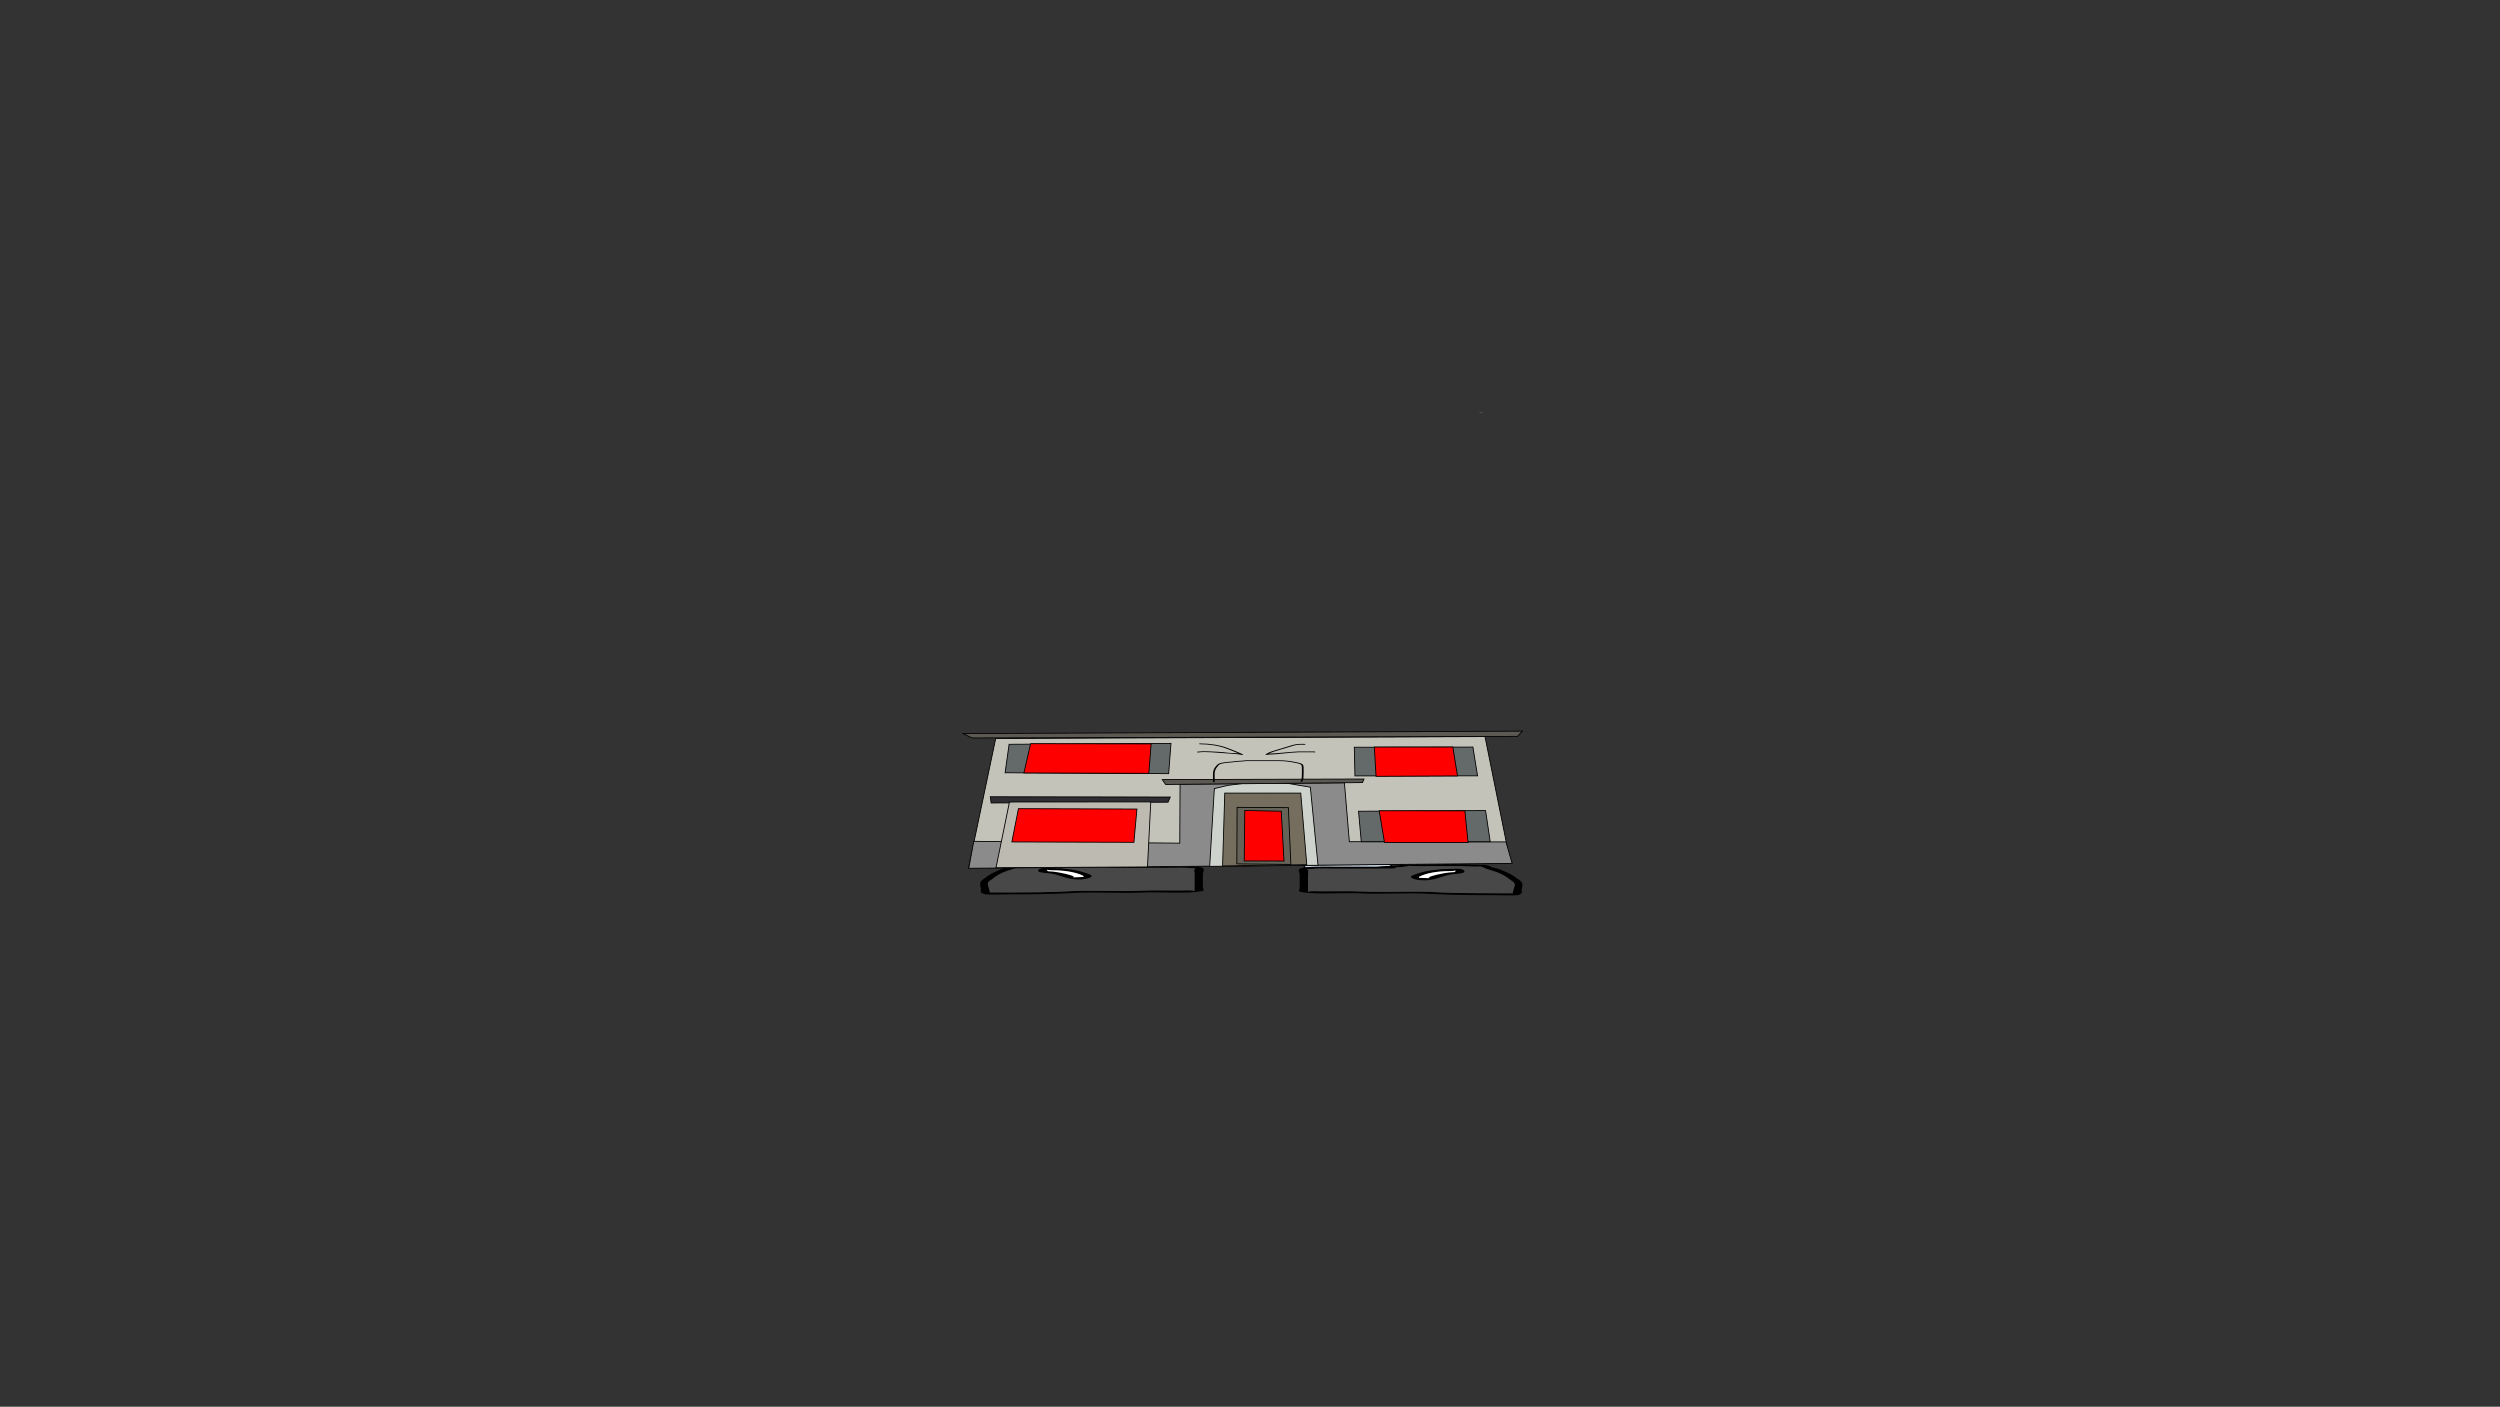 <svg version="1.1" xmlns="http://www.w3.org/2000/svg" xmlns:xlink="http://www.w3.org/1999/xlink" width="2878.25" height="1619.58" viewBox="0,0,2878.25,1619.58"><rect x="0" y="0" width="2878.25" height="1619.58" fill="#333333" stroke="none"/><g transform="translate(1117.373,629.809)"><g data-paper-data="{&quot;isPaintingLayer&quot;:true}" stroke-linejoin="miter" stroke-miterlimit="10" stroke-dasharray="" stroke-dashoffset="0" style="mix-blend-mode: normal"><path d="M583.953,-155.272c1.725,0 3.448,0 5.173,0c0,0.225 0,0.45 0,0.675c-1.705,-0.359 -3.43,-0.584 -5.173,-0.675z" fill="#958c8c" fill-rule="evenodd" stroke="none" stroke-width="1" stroke-linecap="butt"/><path d="M-1117.373,989.77v-1619.58h2878.25v1619.58z" fill="none" fill-rule="nonzero" stroke="#000000" stroke-width="0" stroke-linecap="butt"/><path d="M330.095,246.678c-8.899,0 -17.801,0 -26.701,0c0.234,-0.096 0.486,-0.195 0.756,-0.296c8.396,-0.079 16.794,-0.079 25.189,0c0.27,0.101 0.521,0.2 0.756,0.296z" fill="#4a1205" fill-rule="evenodd" stroke="none" stroke-width="1" stroke-linecap="butt"/><path d="M303.142,246.678c0.083,0 0.169,0 0.252,0c8.899,0 17.801,0 26.701,0c0.305,0.051 0.557,0.13 0.756,0.237c-9.32,0 -18.64,0 -27.96,0c0,-0.039 0,-0.079 0,-0.118c0.169,0 0.252,-0.039 0.252,-0.118z" fill="#922713" fill-rule="evenodd" stroke="none" stroke-width="1" stroke-linecap="butt"/><path d="M328.017,229.784c1.543,0.122 3.067,0.265 4.573,0.43c0,0.047 0,0.096 0,0.143c-1.729,0.095 -3.253,-0.097 -4.573,-0.573z" fill="#786159" fill-rule="evenodd" stroke="none" stroke-width="1" stroke-linecap="butt"/><g fill-rule="nonzero" stroke-width="1.5"><path d="M385.832,369.723l-18.777,-25.385l89.191,0.225l31.921,25.16z" fill="#cedce9" stroke="#000000" stroke-linecap="round"/><path d="M496.651,368.404c-2.414,0.278 -4.787,0.437 -7.136,0.552c0.016,0.043 0.024,0.087 0.024,0.134c0,1.133 -4.914,1.133 -4.914,1.133c-21.706,0 -43.411,0 -65.117,0c-5.585,0 -19.484,-0.514 -23.603,0.164c-2.373,0.39 -4.072,0.352 -7.112,0.403c-0.343,0.006 -0.967,0.018 -1.519,0.026c2.94,0.484 1.519,4.956 1.519,6.206c0,5.287 0,10.575 0,15.862c0,0.944 0,1.888 0,2.832c0,0.378 -0.864,1.454 0,1.133c3.289,-1.221 9.706,-0.564 17.201,-0.567c14.773,-0.004 30.589,-0.369 45.099,0.244c26.495,1.222 54.982,-0.73 81.266,0.631c22.137,1.276 48.636,1.391 71.444,1.391c5.734,0 11.467,0 17.201,0c0.863,0 2.217,-0.027 3.62,-0.056c-1.411,-0.581 0.066,-1.987 0.066,-2.776c0,-2.95 4.289,-8.038 -0.976,-10.688c-4.653,-3.218 -7.596,-6.317 -15.187,-9.526c-5.6,-2.368 -14.318,-4.467 -18.952,-6.819c-2.246,-1.402 -4.257,-0.4 -11.573,-0.724c-16.187,-0.718 -32.422,-0.567 -49.145,-0.567c-6.096,0 -13.751,0.285 -19.658,0c-1.247,-0.06 -3.59,-0.284 -5.347,-0.467c3.213,0.572 -4.118,1.126 -7.199,1.481zM419.507,367.957c16.404,0 32.809,0 49.213,0c0.473,-0.055 0.946,-0.109 1.42,-0.164c6.233,-0.719 11.861,-0.528 17.201,-0.85c7.277,-0.438 11.631,-1.915 19.139,-2.266c4.313,-0.202 16.26,0.447 22.375,0.447c16.579,0 33.141,-0.219 49.145,0.567c8.991,0.441 16.589,-0.419 20.793,2.205c0.62,0.997 5.581,1.62 8.175,2.387c3.965,1.172 7.279,2.907 10.348,4.205c7.606,3.216 10.951,6.524 15.72,9.823c4.262,3.477 1.481,7.788 1.481,11.405c0,2 1.367,3.409 -4.914,5.098c-2.19,0.589 -22.427,0 -25.801,0c-23.525,0 -51.012,-0.144 -73.827,-1.459c-25.065,-1.689 -54.902,0.587 -80.81,-0.607c-20.878,-1.084 -53.104,1.804 -70.201,-1.9c-1.693,-0.367 0,-3.362 0,-3.965c0,-5.287 0,-10.575 0,-15.862c0,-1.768 -3.38,-5.988 1.748,-7.305c8.948,-2.297 25.694,-1.759 38.797,-1.759z" data-paper-data="{&quot;index&quot;:null}" fill="#000000" stroke="none" stroke-linecap="butt"/><path d="M489.446,368.902c2.349,-0.115 4.751,-0.276 7.165,-0.554c3.08,-0.355 10.441,-0.909 7.228,-1.482c1.756,0.183 4.119,0.407 5.366,0.467c5.907,0.285 13.631,0.003 19.726,0.003c16.722,0 33.063,-0.136 49.25,0.582c7.316,0.324 9.342,-0.673 11.588,0.729c4.634,2.352 13.388,4.468 18.989,6.836c7.59,3.209 10.544,6.329 15.197,9.547c5.265,2.65 0.953,7.758 0.953,10.708c0,0.79 -1.486,2.199 -0.075,2.78c-1.402,0.029 -2.759,0.057 -3.621,0.057c-5.734,0 -11.477,0.004 -17.211,0.004c-22.807,0 -49.414,-0.095 -71.551,-1.371c-26.284,-1.361 -55.031,0.58 -81.526,-0.642c-14.509,-0.613 -30.37,-0.261 -45.144,-0.257c-7.494,0.002 -13.918,-0.656 -17.207,0.564c-0.864,0.321 -0.004,-0.757 -0.004,-1.135c0,-0.944 -0.008,-1.893 -0.008,-2.837c0,-5.287 -0.01,-10.606 -0.01,-15.893c0,-1.25 1.436,-5.733 -1.504,-6.217c0.552,-0.008 1.176,-0.02 1.52,-0.026c3.041,-0.051 4.743,-0.014 7.116,-0.405c4.12,-0.678 18.03,-0.169 23.616,-0.169c21.706,0 43.527,-0.023 65.233,-0.023c0,0 4.939,-0.002 4.939,-1.135c0,-0.046 -0.008,-0.091 -0.024,-0.134z" data-paper-data="{&quot;noHover&quot;:false,&quot;origItem&quot;:[&quot;Path&quot;,{&quot;applyMatrix&quot;:true,&quot;segments&quot;:[[[579.60736,595.76373],[0.95609,-0.20262],[0.00646,0.07548]],[[579.61718,596],[0,-0.08208],[0,2]],[[577.61718,598],[0,0],[-8.83333,0]],[[551.11718,598],[8.83333,0],[-2.27308,0]],[[541.51161,598.28885],[1.67648,-1.19621],[-0.96568,0.68904]],[[538.61718,599],[1.23739,-0.09027],[-0.13966,0.01019]],[[537.99901,599.04541],[0.22447,-0.0134],[1.19653,0.85421]],[[538.61718,610],[0,-2.20646],[0,9.33333]],[[538.61718,638],[0,-9.33333],[0,1.66667]],[[538.61718,643],[0,-1.66667],[0,0.66667]],[[538.61718,645],[-0.35177,0.56631],[1.33831,-2.15456]],[[545.61718,644],[-3.04994,0.00386],[6.01206,-0.00761]],[[563.97058,644.43107],[-5.90478,-1.08158],[10.78253,2.15651]],[[597.04254,645.54479],[-10.6965,-2.40266],[9.00888,2.25222]],[[626.11718,648],[-9.28168,0],[2.33333,0]],[[633.11718,648],[-2.33333,0],[0.35109,0]],[[634.59021,647.90091],[-0.5707,0.05184],[-0.57412,-1.02596]],[[634.61718,643],[0,1.39387],[0,-5.20707]],[[634.21982,624.13246],[2.14282,4.67827],[-1.8936,-5.6808]],[[628.03948,607.31672],[3.08887,5.66543],[-2.2791,-4.1802]],[[620.32688,595.27881],[1.8857,4.15235],[-0.91417,-2.47477]],[[615.61718,594],[2.9771,0.57275],[-6.58756,-1.26734]],[[595.61718,593],[6.8054,0],[-2.48058,0]],[[587.61718,593],[2.40395,0.50364],[-0.50743,-0.10631]],[[585.44122,592.1748],[0.71481,0.32365],[1.30749,1.01011]],[[582.51161,594.78885],[1.25365,-0.62682],[-0.98239,0.4912]]],&quot;closed&quot;:true}],&quot;index&quot;:null}" fill="#484848" stroke="none" stroke-linecap="butt"/><path d="M558.342,373.056c0,-0.131 -0.068,-0.351 -0.133,-0.568c-0.253,0.088 -0.631,0.162 -1.116,0.226c-1.456,0.341 -3.665,0.341 -3.665,0.341c-18.719,0 -29.531,3.008 -36.149,6.172c-0.778,0.359 -0.71,0.791 -0.71,1.193c0,0.114 -0.047,0.296 -0.099,0.483c0.049,-0.06 0.173,-0.11 0.425,-0.142c1.112,-0.141 10.775,0.721 11.961,0.225c0.356,-0.149 -1.748,-0.177 -1.632,-0.345c1.427,-2.066 16.565,-5.192 24.006,-6.05c1.93,-0.222 4.103,-0.334 6.263,-0.386c-0.844,-0.303 0.85,-0.767 0.85,-1.15zM516.443,380.997c-0.111,0.403 -0.21,0.788 0.125,0.556c0.229,-0.159 -0.102,-0.381 -0.125,-0.556zM508.487,378.214c7.024,-3.053 16.365,-5.836 30.923,-6.932c1.368,-0.493 4.188,-0.493 4.188,-0.493h2.457c5.564,0 8.508,-0.447 14.484,-0.447c8.3,0 10.224,3.805 5.884,4.919c-2.739,0.703 -7.132,0.934 -10.798,1.356c-10.852,1.251 -14.879,4.846 -26.77,6.634c-12.603,1.896 -26.479,-2.221 -20.368,-5.039z" data-paper-data="{&quot;index&quot;:null}" fill="#000000" stroke="none" stroke-linecap="butt"/><path d="M558.391,372.45c0.065,0.216 0.145,0.439 0.145,0.571c0,0.383 -1.674,0.854 -0.83,1.157c-2.16,0.051 -4.345,0.159 -6.275,0.381c-7.441,0.858 -22.652,3.968 -24.08,6.034c-0.116,0.168 1.755,0.296 1.398,0.445c-1.186,0.496 -10.933,-0.381 -12.044,-0.24c-0.252,0.032 -0.374,0.082 -0.423,0.142c0.052,-0.188 0.09,-0.372 0.09,-0.486c0,-0.401 -0.09,-0.842 0.688,-1.201c6.617,-3.164 17.82,-6.238 36.539,-6.238c0,0 2.219,0.002 3.675,-0.339c0.486,-0.064 0.863,-0.138 1.116,-0.226z" data-paper-data="{&quot;noHover&quot;:false,&quot;origItem&quot;:[&quot;Path&quot;,{&quot;applyMatrix&quot;:true,&quot;segments&quot;:[[[607.563,601.99816],[0.02649,0.38155],[-0.10299,0.15484]],[[607.10872,602.39727],[0.1976,-0.11227],[-0.59254,0.60273]],[[605.61718,603],[0,0],[-7.618,0]],[[590.90604,613.89443],[2.69308,-5.58508],[-0.31682,0.63364]],[[590.61718,616],[0,-0.70843],[0,0.20156]],[[590.57685,616.85325],[0.02106,-0.33136],[0.02013,-0.10671]],[[590.74964,616.60263],[-0.10238,0.05628],[0.45234,-0.24865]],[[595.61718,617],[-0.48256,0.87548],[0.14503,-0.26312]],[[594.95308,616.3906],[-0.04725,0.29671],[0.58086,-3.64773]],[[604.72276,605.71115],[-3.02833,1.51416],[0.78545,-0.39273]],[[607.27135,605.03032],[-0.87898,0.0905],[-0.34365,-0.53523]],[[607.61718,603],[0,0.6759],[0,-0.23192]]],&quot;closed&quot;:true}],&quot;index&quot;:null}" fill="#ffffff" stroke="none" stroke-linecap="butt"/><path d="M158.296,368.783l31.921,-25.16l89.191,-0.225l-18.777,25.385z" data-paper-data="{&quot;index&quot;:null}" fill="#cedce9" stroke="#000000" stroke-linecap="round"/><path d="M149.812,367.464c-3.08,-0.355 -10.412,-0.909 -7.199,-1.481c-1.757,0.183 -4.1,0.407 -5.347,0.467c-5.907,0.285 -13.563,0 -19.658,0c-16.723,0 -32.958,-0.151 -49.145,0.567c-7.316,0.324 -9.327,-0.677 -11.573,0.724c-4.634,2.352 -13.352,4.451 -18.952,6.819c-7.59,3.209 -10.534,6.308 -15.187,9.526c-5.265,2.65 -0.976,7.739 -0.976,10.688c0,0.79 1.477,2.195 0.066,2.776c1.402,0.029 2.757,0.056 3.62,0.056c5.734,0 11.467,0 17.201,0c22.807,0 49.306,-0.115 71.444,-1.391c26.284,-1.361 54.771,0.591 81.266,-0.631c14.509,-0.613 30.326,-0.249 45.099,-0.244c7.494,0.002 13.912,-0.654 17.201,0.567c0.864,0.321 0,-0.755 0,-1.133c0,-0.944 0,-1.888 0,-2.832c0,-5.287 0,-10.575 0,-15.862c0,-1.25 -1.421,-5.722 1.519,-6.206c-0.552,-0.008 -1.176,-0.02 -1.519,-0.026c-3.041,-0.051 -4.739,-0.013 -7.112,-0.403c-4.12,-0.678 -18.018,-0.164 -23.603,-0.164c-21.706,0 -43.411,0 -65.117,0c0,0 -4.914,0 -4.914,-1.133c0,-0.047 0.008,-0.091 0.024,-0.134c-2.349,-0.115 -4.723,-0.274 -7.136,-0.552zM226.956,367.017c13.103,0 29.849,-0.538 38.797,1.759c5.128,1.316 1.748,5.537 1.748,7.305c0,5.287 0,10.575 0,15.862c0,0.604 1.693,3.599 0,3.965c-17.097,3.704 -49.323,0.816 -70.201,1.9c-25.908,1.195 -55.745,-1.082 -80.81,0.607c-22.816,1.315 -50.303,1.459 -73.827,1.459c-3.374,0 -23.611,0.589 -25.801,0c-6.281,-1.689 -4.914,-3.099 -4.914,-5.098c0,-3.617 -2.781,-7.928 1.481,-11.405c4.769,-3.298 8.114,-6.606 15.72,-9.823c3.068,-1.297 6.383,-3.033 10.348,-4.205c2.595,-0.767 7.555,-1.39 8.175,-2.387c4.204,-2.624 11.802,-1.764 20.793,-2.205c16.004,-0.785 32.565,-0.567 49.145,-0.567c6.114,0 18.061,-0.649 22.375,-0.447c7.509,0.351 11.862,1.828 19.139,2.266c5.34,0.322 10.968,0.131 17.201,0.85c0.473,0.055 0.946,0.109 1.42,0.164c16.404,0 32.809,0 49.213,0z" data-paper-data="{&quot;index&quot;:null}" fill="#000000" stroke="none" stroke-linecap="butt"/><path d="M157.017,367.962c-0.016,0.043 -0.024,0.087 -0.024,0.134c0,1.133 4.939,1.135 4.939,1.135c21.706,0 43.527,0.023 65.233,0.023c5.585,0 19.496,-0.509 23.616,0.169c2.373,0.39 4.076,0.354 7.116,0.405c0.343,0.006 0.968,0.018 1.52,0.026c-2.94,0.484 -1.504,4.967 -1.504,6.217c0,5.287 -0.01,10.606 -0.01,15.893c0,0.944 -0.008,1.893 -0.008,2.837c0,0.378 0.861,1.455 -0.004,1.135c-3.289,-1.221 -9.712,-0.562 -17.207,-0.564c-14.773,-0.004 -30.634,-0.356 -45.144,0.257c-26.495,1.222 -55.242,-0.719 -81.526,0.642c-22.137,1.276 -48.744,1.371 -71.551,1.371c-5.734,0 -11.477,-0.004 -17.211,-0.004c-0.863,0 -2.219,-0.028 -3.621,-0.057c1.411,-0.581 -0.075,-1.991 -0.075,-2.78c0,-2.95 -4.312,-8.058 0.953,-10.708c4.653,-3.218 7.607,-6.338 15.197,-9.547c5.6,-2.368 14.355,-4.484 18.989,-6.836c2.246,-1.402 4.273,-0.404 11.588,-0.729c16.187,-0.718 32.528,-0.582 49.25,-0.582c6.095,0 13.819,0.282 19.726,-0.003c1.247,-0.06 3.61,-0.284 5.366,-0.467c-3.213,0.572 4.147,1.126 7.228,1.482c2.414,0.278 4.816,0.439 7.165,0.554z" data-paper-data="{&quot;noHover&quot;:false,&quot;origItem&quot;:[&quot;Path&quot;,{&quot;applyMatrix&quot;:true,&quot;segments&quot;:[[[579.60736,595.76373],[0.95609,-0.20262],[0.00646,0.07548]],[[579.61718,596],[0,-0.08208],[0,2]],[[577.61718,598],[0,0],[-8.83333,0]],[[551.11718,598],[8.83333,0],[-2.27308,0]],[[541.51161,598.28885],[1.67648,-1.19621],[-0.96568,0.68904]],[[538.61718,599],[1.23739,-0.09027],[-0.13966,0.01019]],[[537.99901,599.04541],[0.22447,-0.0134],[1.19653,0.85421]],[[538.61718,610],[0,-2.20646],[0,9.33333]],[[538.61718,638],[0,-9.33333],[0,1.66667]],[[538.61718,643],[0,-1.66667],[0,0.66667]],[[538.61718,645],[-0.35177,0.56631],[1.33831,-2.15456]],[[545.61718,644],[-3.04994,0.00386],[6.01206,-0.00761]],[[563.97058,644.43107],[-5.90478,-1.08158],[10.78253,2.15651]],[[597.04254,645.54479],[-10.6965,-2.40266],[9.00888,2.25222]],[[626.11718,648],[-9.28168,0],[2.33333,0]],[[633.11718,648],[-2.33333,0],[0.35109,0]],[[634.59021,647.90091],[-0.5707,0.05184],[-0.57412,-1.02596]],[[634.61718,643],[0,1.39387],[0,-5.20707]],[[634.21982,624.13246],[2.14282,4.67827],[-1.8936,-5.6808]],[[628.03948,607.31672],[3.08887,5.66543],[-2.2791,-4.1802]],[[620.32688,595.27881],[1.8857,4.15235],[-0.91417,-2.47477]],[[615.61718,594],[2.9771,0.57275],[-6.58756,-1.26734]],[[595.61718,593],[6.8054,0],[-2.48058,0]],[[587.61718,593],[2.40395,0.50364],[-0.50743,-0.10631]],[[585.44122,592.1748],[0.71481,0.32365],[1.30749,1.01011]],[[582.51161,594.78885],[1.25365,-0.62682],[-0.98239,0.4912]]],&quot;closed&quot;:true}],&quot;index&quot;:null}" fill="#484848" stroke="none" stroke-linecap="butt"/><path d="M88.121,372.116c0,0.383 1.694,0.847 0.85,1.15c2.16,0.051 4.332,0.163 6.263,0.386c7.441,0.858 22.579,3.983 24.006,6.05c0.116,0.168 -1.988,0.196 -1.632,0.345c1.186,0.496 10.849,-0.366 11.961,-0.225c0.252,0.032 0.375,0.082 0.425,0.142c-0.052,-0.188 -0.099,-0.369 -0.099,-0.483c0,-0.401 0.069,-0.834 -0.71,-1.193c-6.618,-3.164 -17.43,-6.172 -36.149,-6.172c0,0 -2.209,-0 -3.665,-0.341c-0.486,-0.064 -0.863,-0.138 -1.116,-0.226c-0.065,0.216 -0.133,0.436 -0.133,0.568zM129.894,380.613c0.335,0.232 0.236,-0.153 0.125,-0.556c-0.023,0.175 -0.354,0.397 -0.125,0.556zM137.976,377.274c6.111,2.818 -7.764,6.934 -20.368,5.039c-11.891,-1.789 -15.918,-5.383 -26.77,-6.634c-3.666,-0.423 -8.059,-0.653 -10.798,-1.356c-4.34,-1.114 -2.416,-4.919 5.884,-4.919c5.976,0 8.92,0.447 14.484,0.447h2.457c0,0 2.821,0 4.188,0.493c14.558,1.096 23.899,3.879 30.923,6.932z" data-paper-data="{&quot;index&quot;:null}" fill="#000000" stroke="none" stroke-linecap="butt"/><path d="M88.072,371.51c0.253,0.088 0.631,0.162 1.116,0.226c1.456,0.341 3.675,0.339 3.675,0.339c18.719,0 29.922,3.074 36.539,6.238c0.779,0.359 0.688,0.799 0.688,1.201c0,0.114 0.038,0.298 0.09,0.486c-0.049,-0.06 -0.172,-0.11 -0.423,-0.142c-1.112,-0.141 -10.859,0.736 -12.044,0.24c-0.356,-0.149 1.514,-0.277 1.398,-0.445c-1.427,-2.066 -16.638,-5.176 -24.08,-6.034c-1.93,-0.222 -4.115,-0.33 -6.275,-0.381c0.844,-0.303 -0.83,-0.774 -0.83,-1.157c0,-0.131 0.079,-0.355 0.145,-0.571z" data-paper-data="{&quot;noHover&quot;:false,&quot;origItem&quot;:[&quot;Path&quot;,{&quot;applyMatrix&quot;:true,&quot;segments&quot;:[[[607.563,601.99816],[0.02649,0.38155],[-0.10299,0.15484]],[[607.10872,602.39727],[0.1976,-0.11227],[-0.59254,0.60273]],[[605.61718,603],[0,0],[-7.618,0]],[[590.90604,613.89443],[2.69308,-5.58508],[-0.31682,0.63364]],[[590.61718,616],[0,-0.70843],[0,0.20156]],[[590.57685,616.85325],[0.02106,-0.33136],[0.02013,-0.10671]],[[590.74964,616.60263],[-0.10238,0.05628],[0.45234,-0.24865]],[[595.61718,617],[-0.48256,0.87548],[0.14503,-0.26312]],[[594.95308,616.3906],[-0.04725,0.29671],[0.58086,-3.64773]],[[604.72276,605.71115],[-3.02833,1.51416],[0.78545,-0.39273]],[[607.27135,605.03032],[-0.87898,0.0905],[-0.34365,-0.53523]],[[607.61718,603],[0,0.6759],[0,-0.23192]]],&quot;closed&quot;:true}],&quot;index&quot;:null}" fill="#ffffff" stroke="none" stroke-linecap="butt"/></g><g fill-rule="nonzero" stroke="#000000" stroke-width="1" stroke-linecap="round"><path d="M-2.284,369.414l31.246,-148.991l563.326,-2.26l29.443,146.024z" fill="#c4c3ba"/><path d="M623.552,364.216l-625.556,5.64l5.684,-31.022l237.228,2.078l0.316,-67.982l189.23,-1.484l5.684,67.759l180.388,0.297z" fill="#8b8b8b"/><path d="M275.328,367.63l5.368,-89.504l15.473,-3.711l20.21,-2.672l29.999,-0.297l19.262,0.742l25.578,4.305l8.842,89.875z" fill="#cdd3cc"/><path d="M290.17,367.111l2.526,-83.827h87.47l6.947,82.305z" fill="#756d5d"/><path d="M306.59,364.699l0.316,-64.976l59.05,0.297l2.842,65.384l-60.314,-0.594z" fill="#656258"/><path d="M315.116,361.396l0.632,-58.111l41.998,0.891l3.158,57.295z" fill="#ff0000"/><path d="M227.409,293.748l-203.677,0.891l-0.947,-7.125l207.15,0.297z" fill="#2f2e33"/><path d="M44.421,227.088l186.348,-1.028l-2.673,34.832l-188.292,-1.028z" fill="#64696a"/><path d="M207.931,226.631l-2.673,33.918l-143.831,-0.457l7.775,-33.69z" fill="#ff0000"/><path d="M451.253,271.17l-226.619,2.17l-3.887,-5.596l232.267,-0.685z" fill="#5c5852"/><path d="M441.838,230.514l136.542,-0.228l5.345,33.119l-141.158,0.114z" fill="#64696a"/><path d="M466.863,263.975l-1.944,-33.69h90.38l5.345,33.233z" fill="#ff0000"/><path d="M446.697,304.175l146.26,-0.799l5.345,35.86h-148.447z" fill="#64696a"/><path d="M569.148,303.718l3.644,36.545l-96.211,-0.114l-6.074,-36.545z" fill="#ff0000"/><path d="M1.396,219.693l-9.961,-4.911l643.919,-2.855l-5.588,6.053l-624.036,1.827z" fill="#5c5852"/><path d="M29.337,369.166l15.473,-75.626l162.704,-0.148l-3.789,74.907z" fill="#bdbab2"/><path d="M55.152,301.207l136.416,0.445l-3.474,38.295l-140.521,-0.445z" fill="#ff0000"/></g><path d="M343.772,289.801c1.543,0.122 3.067,0.265 4.573,0.43c0,0.047 0,0.096 0,0.143c-1.729,0.095 -3.253,-0.097 -4.573,-0.573z" fill="#786159" fill-rule="evenodd" stroke="none" stroke-width="1" stroke-linecap="butt"/><path d="M279.004,270.386c0.074,-0.294 0.1,-0.591 0.1,-0.887c0.454,-5.933 -1.611,-11.672 3.554,-17.37c1.118,-1.227 2.068,-2.588 4.658,-3.331c4.287,-1.23 9.87,-1.468 14.683,-1.923c1.89,-0.179 3.657,-0.521 5.574,-0.64c3.101,-0.193 6.826,-0.265 9.704,-0.772c12.309,-0.048 24.622,-0.008 36.932,-0.008c7.872,0 14.21,0.802 21.258,2.344c2.464,0.539 4.856,1.011 6.457,2.118c1.336,0.924 1.475,2.467 1.494,3.551c0.043,3.693 0.262,7.301 -0.083,10.994c-0.179,1.912 0.138,3.978 -1.678,5.718c0,0 -0.447,0.42 -1.342,0.21c-0.894,-0.21 -0.447,-0.631 -0.447,-0.631c1.711,-1.574 1.306,-3.596 1.469,-5.339c0.344,-3.678 0.125,-7.269 0.081,-10.947c-0.004,-0.898 -0.088,-2.32 -1.218,-3.08c-1.37,-0.922 -3.509,-1.29 -5.577,-1.743c-6.789,-1.485 -12.825,-2.256 -20.414,-2.256c-12.19,0 -24.386,0.051 -36.575,-0.008c-2.889,0.509 -6.688,0.591 -9.798,0.779c-1.865,0.113 -3.599,0.455 -5.44,0.629c-4.625,0.439 -9.897,0.662 -14.05,1.808c-2.168,0.598 -2.934,1.891 -3.849,2.895c-5.081,5.542 -3.022,11.234 -3.392,17.017c-0.003,0.386 -0.048,0.774 -0.163,1.156l-1.933,-0.133l-0.047,0c0,-0.001 0.001,-0.002 0.001,-0.003l-0.011,-0.001c0,0 0,-0.066 0.053,-0.149z" fill="#000000" fill-rule="nonzero" stroke="none" stroke-width="0.5" stroke-linecap="butt"/><path d="M260.691,235.977c0,-0.47 1,-0.47 1,-0.47l0.654,0.024c4.167,-0.643 9.958,-0.411 14.296,-0.209c4.866,0.229 9.733,0.44 14.535,0.892c3.038,0.286 6.051,0.804 9.148,0.884c2.15,0.056 5.534,0.111 8.196,0.52c-4.486,-1.966 -9.209,-3.724 -13.978,-5.589c-8.189,-3.202 -19.671,-4.981 -30.327,-4.981c0,0 -1,0 -1,-0.47c0,-0.47 1,-0.47 1,-0.47c11.115,0 23.066,1.859 31.606,5.199c5.8,2.268 11.517,4.39 16.859,6.893l0.777,0.365c0.181,0.085 0.293,0.203 0.293,0.332c0,0.26 -0.448,0.47 -1,0.47c-0.119,0 -0.233,-0.01 -0.338,-0.028l-1.875,-0.294l0.072,-0.102c-2.813,-0.269 -5.531,-0.709 -8.458,-0.857c-8.604,-0.437 -17.032,-1.421 -25.707,-1.829c-4.006,-0.19 -9.621,-0.448 -13.465,0.165l-1.287,0.024c0,0 -1,0 -1,-0.47z" fill="#000000" fill-rule="nonzero" stroke="none" stroke-width="0.5" stroke-linecap="butt"/><path d="M396.988,236.117c-0.298,0.449 -1.253,0.308 -1.253,0.308l-1.094,-0.166c-5.478,0.016 -10.957,0.006 -16.436,0.005c-11.855,0.362 -23.674,2.54 -35.551,2.758l0.021,0.046l-1.935,0.195c-0.074,0.008 -0.151,0.013 -0.23,0.013c-0.552,0 -1,-0.21 -1,-0.47c0,-0.128 0.109,-0.244 0.286,-0.329l0.781,-0.375c3.396,-2.243 7.978,-3.437 12.816,-4.926c3.768,-1.159 7.583,-2.28 11.359,-3.428c3.683,-1.119 7.68,-2.566 12.074,-2.996c2.433,-0.238 5.275,-0.096 7.753,-0.096c0,0 1,0 1,0.47c0,0.47 -1,0.47 -1,0.47c-2.338,0 -5.05,-0.148 -7.345,0.077c-4.136,0.405 -7.93,1.813 -11.396,2.865c-3.776,1.146 -7.585,2.266 -11.349,3.425c-4.171,1.283 -8.098,2.321 -11.234,4.054c2.635,-0.503 6.5,-0.485 8.926,-0.65c8.717,-0.593 17.154,-1.776 25.96,-2.042c5.601,-0.001 11.202,-0.009 16.802,0.005l1.389,0.199c0,0 0.954,0.14 0.656,0.589z" fill="#000000" fill-rule="nonzero" stroke="none" stroke-width="0.5" stroke-linecap="butt"/></g></g></svg>